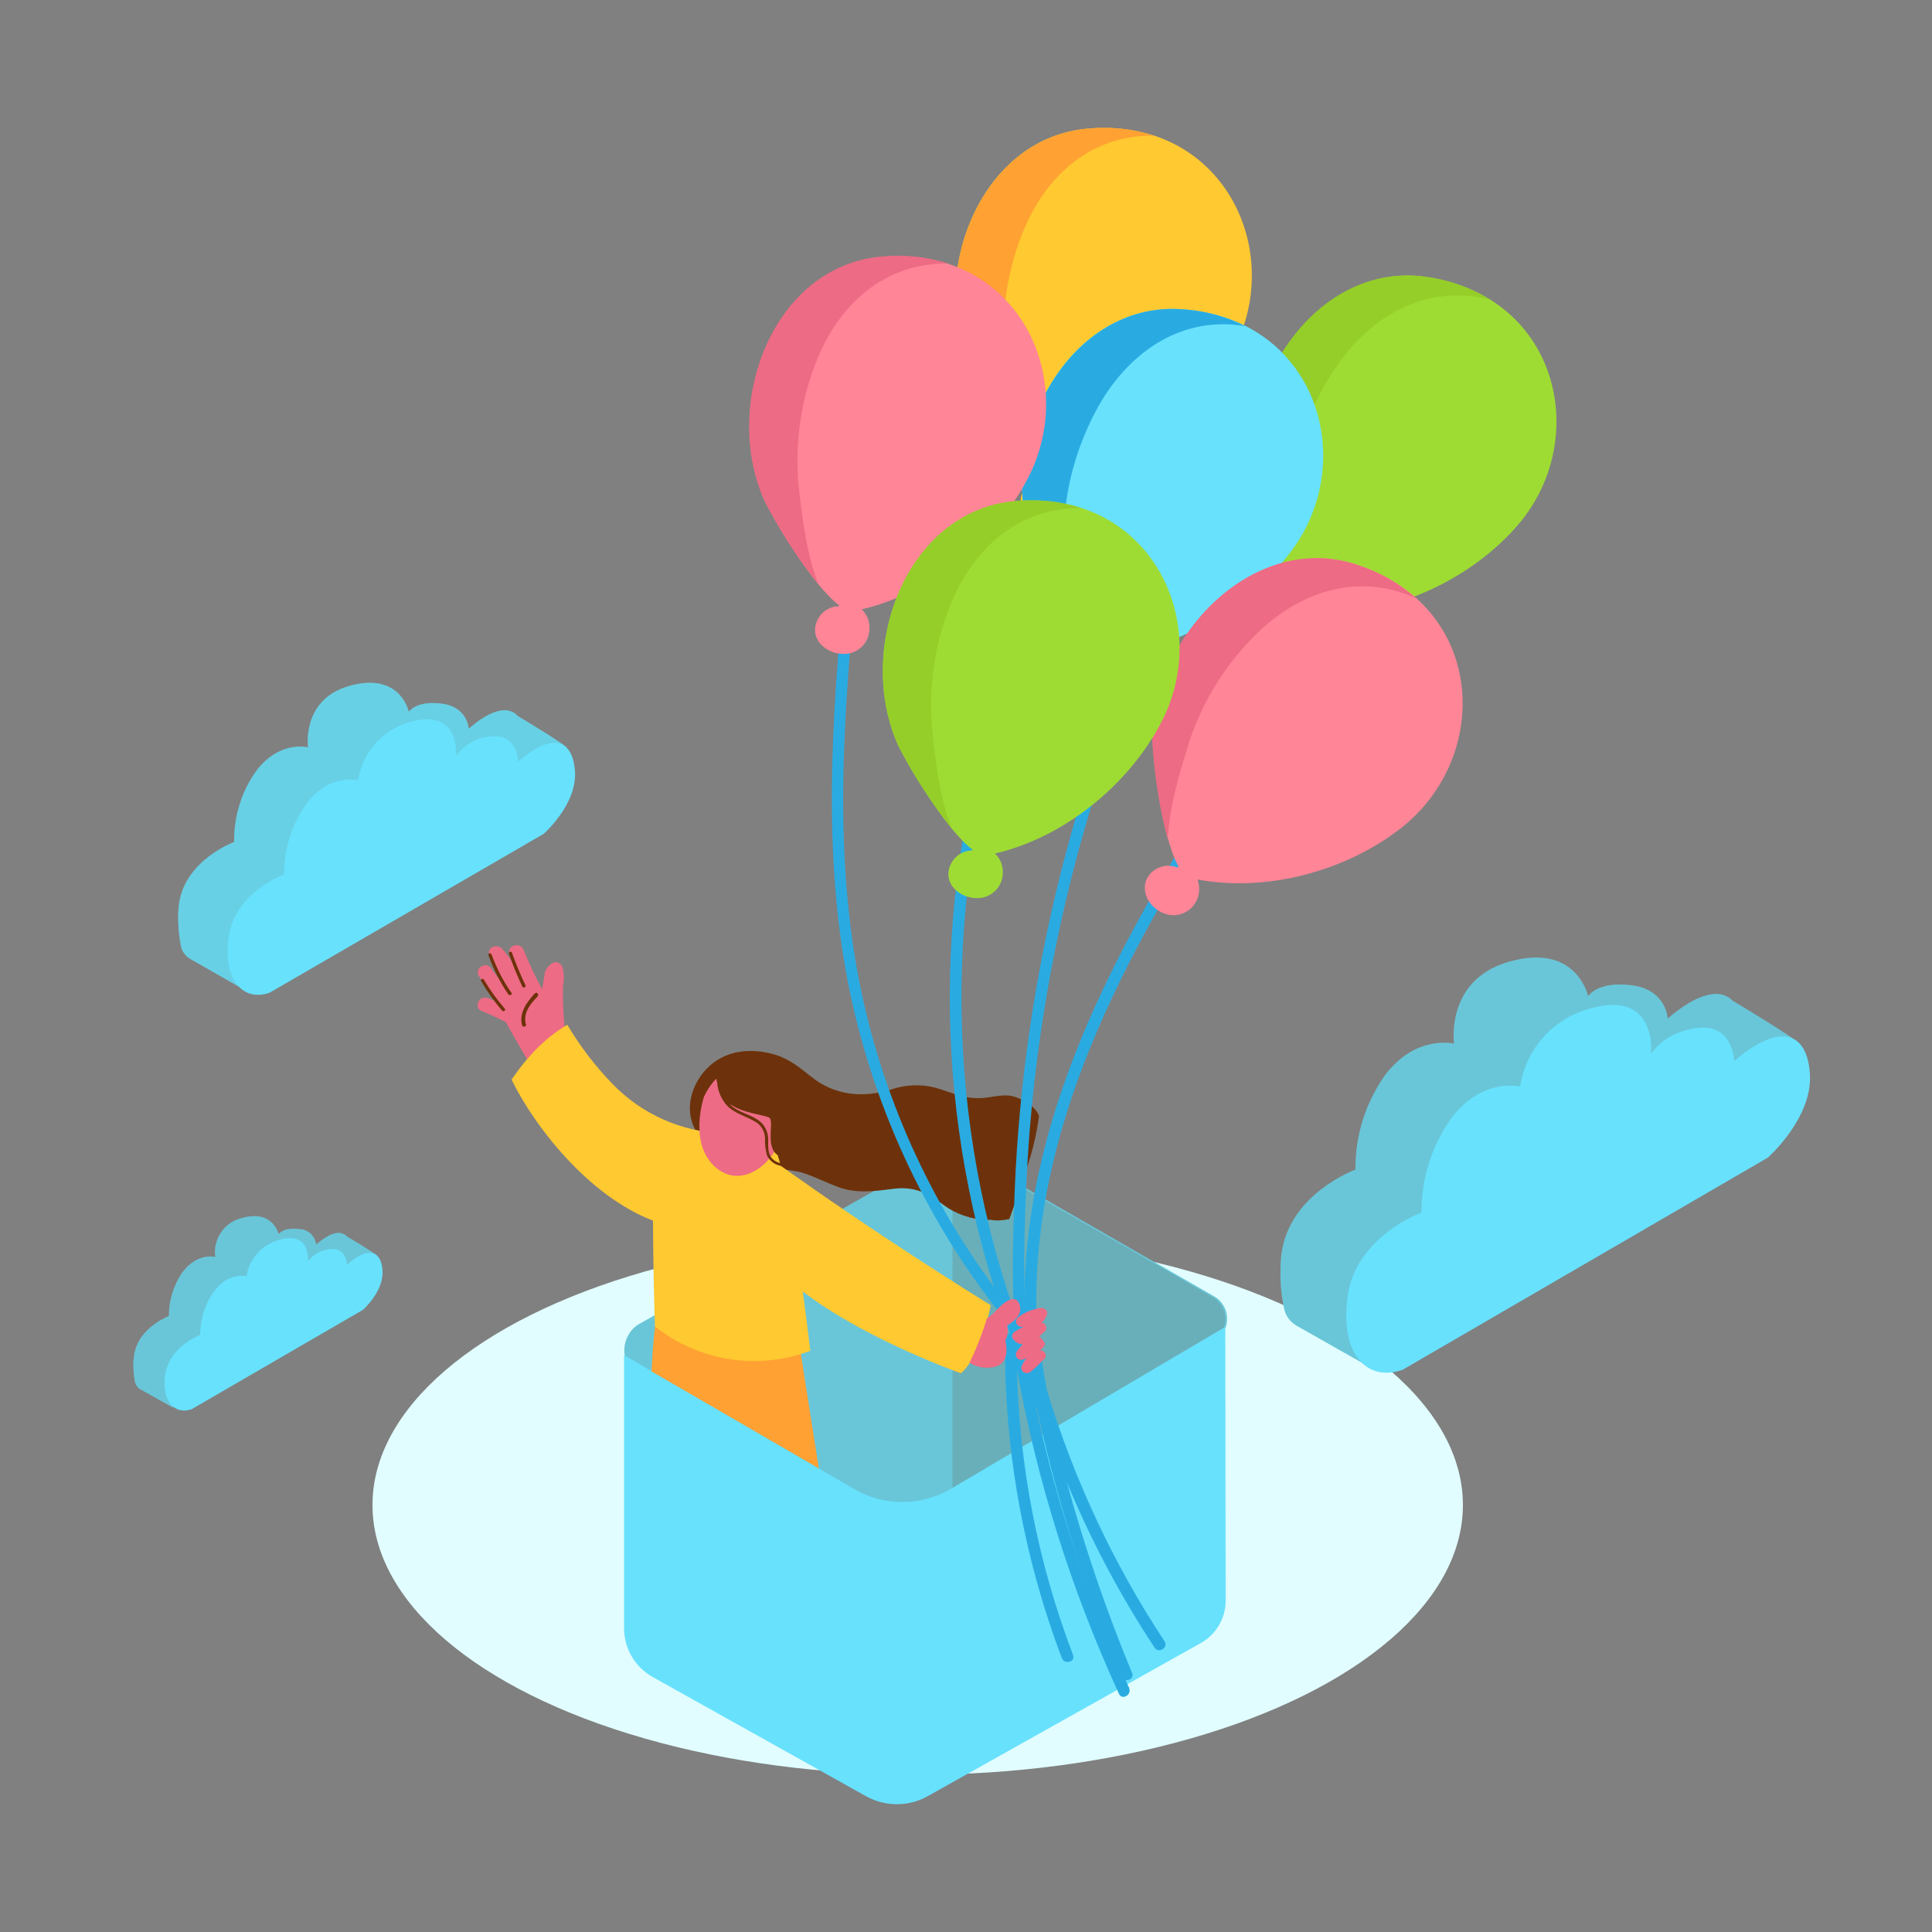 <svg transform="scale(1)" version="1.1" id="SYj4gLJ37h" xmlns="http://www.w3.org/2000/svg" xmlns:xlink="http://www.w3.org/1999/xlink" x="0px" y="0px" viewBox="0 0 500 500" xml:space="preserve" class="pbimage_pbimage__wrapper__image__0LEis false"><rect x="0" y="0" width="500" height="500" fill="#808080" stroke="none"/><title>Balloon</title><style type="text/css"> .st0{fill:#E1FDFF;} .st1{fill:#68E1FD;} .st2{opacity:0.15;fill:#6D320B;enable-background:new;} .st3{fill:#FFA133;} .st4{fill:#6D320B;} .st5{fill:#ED6B84;} .st6{fill:#FFC931;} .st7{fill:#29ABE2;} .st8{fill:#9EDC33;} .st9{fill:#95CE29;} .st10{fill:#FF8597;} .st11{opacity:0.1;fill:#6D320B;enable-background:new;}
 .st11{fill:#6D320B;}
 .st10{fill:#FF8597;}
 .st9{fill:#95CE29;}
 .st8{fill:#9EDC33;}
 .st7{fill:#29ABE2;}
 .st6{fill:#FFC931;}
 .st5{fill:#ED6B84;}
 .st4{fill:#6D320B;}
 .st3{fill:#FFA133;}
 .st2{fill:#6D320B;}
 .st1{fill:#68E1FD;}
 .st0{fill:#E1FDFF;}</style><ellipse class="st0" id="Base" cx="237.5" cy="389.5" rx="141.1" ry="69.8"></ellipse><g id="Box"><path class="st1" d="M165.7,342.5l69.2-39.2c7.2-4.1,16.1-4.1,23.3,0l56,32.2c3.2,1.8,4.3,5.9,2.5,9.1c-0.4,0.7-0.9,1.2-1.4,1.7
		l-85.4,73.4L164,355.2c-3.2-3.1-3.2-8.1-0.2-11.3C164.4,343.3,165,342.8,165.7,342.5L165.7,342.5z" fill="#68E1FD"></path><path class="st2" d="M165.7,342.5l69.2-39.2c7.2-4.1,16.1-4.1,23.3,0l56,32.2c3.2,1.8,4.3,5.9,2.5,9.1c-0.4,0.7-0.9,1.2-1.4,1.7
		l-85.4,73.4L164,355.2c-3.2-3.1-3.2-8.1-0.2-11.3C164.4,343.3,165,342.8,165.7,342.5L165.7,342.5z" fill="#6D320B"></path><path class="st2" d="M313.7,335.6l-56-32.2c-3.4-2-7.3-3.1-11.2-3.1v104.9l68.3-58.7c2.8-2.4,3.1-6.6,0.7-9.4
		C315,336.5,314.4,336,313.7,335.6L313.7,335.6z" fill="#6D320B"></path><path class="st1" d="M317.1,343.4l-71,41.9c-7.7,4.5-17.3,4.6-25,0.1l-59.6-34.7v70.6c0,5.3,2.8,10.1,7.4,12.7l55.3,30.9
		c4.9,2.7,10.9,2.7,15.8,0l70.8-39.7c3.9-2.2,6.4-6.4,6.4-10.9L317.1,343.4z" fill="#68E1FD"></path></g><g id="Baloon_and_Character"><path class="st3" d="M168.6,354.9l43.3,25.1l-5.8-37l-35.6-6.9C169.5,342.3,168.9,348.6,168.6,354.9z"></path><path class="st4" d="M261.2,315.5c1.3-3.5,2.5-7.1,3.7-10.8c1.9-5.1,3.3-10.5,4-15.9c-0.9-2.5-4.4-4.5-6.8-5.1
		c-3-0.7-6.1,0.6-9.1,0.5c-4,0-7.1-1.6-10.9-2.7c-3.8-1-7.9-0.8-11.6,0.5c-7.2,2.2-14.5,1.5-20.5-3.3c-3.4-2.7-6-4.9-10.3-6
		c-6.6-1.7-13.4-0.5-17.8,5c-3.9,5-4.8,11.6-0.6,16.7c2.2,2.4,5.1,4.1,8.4,4.7c2.9,0.8,5.6,2.5,8.6,3.1h0.3c2.8,0.2,5.6,0.6,8.4,1.1
		c3.5,1,6.8,2.8,10.2,4c4.6,1.6,9,1,13.7,0.4c6-0.8,9.2,1.1,13.8,4.5l0.9,0.6c3.3,2,7.1,3,10.9,2.9
		C258.1,316,259.7,315.8,261.2,315.5z"></path><path class="st5" d="M149.1,271.7c-1-1.8-2.1-3.7-3-5.7c-0.3-3.6-0.5-7.1-0.4-10.7c0.3-1.5,0.3-3,0-4.5c-0.1-1-1-1.8-2-1.8
		c-0.1,0-0.3,0-0.4,0.1c-1.3,0.6-2.3,1.8-2.4,3.3c-0.2,1.2-0.4,2.4-0.6,3.6c-1.8-3.3-3.4-6.7-4.8-10.2c-0.9-2.2-4.5-1.1-3.6,1.2
		l1,2.4c-0.9-1.3-1.8-2.6-2.9-3.8c-1.2-1.5-4.2-0.5-3.3,1.6c1.2,2.9,2.6,5.7,4.2,8.4c-1.3-1.6-2.6-3.3-3.8-5c-1.4-2-4.5,0.1-3.1,2.1
		c1.7,2.4,3.5,4.8,5.5,7c-1.1-0.5-2.2-1-3.2-1.4c-2.2-0.9-3.9,2.4-1.7,3.3s4.2,1.9,6.3,2.9l0.1,0.2c3.2,5.8,6.6,11.5,10,17.1
		c1.2,2.1,4.4,0,3.1-2.1l-1.6-2.6c0.6-0.2,1.1-0.5,1.4-1c0.9,0.5,2,0.3,2.6-0.6c0,0,0,0,0,0c0.2-0.3,0.3-0.6,0.3-1
		c1,0.5,2.1,0,2.6-0.9C149.5,272.9,149.4,272.3,149.1,271.7L149.1,271.7z"></path><path class="st4" d="M138.4,257.1c-2.1,2.3-4.1,5-3.3,8.2c0.2,0.7,1.2,0.4,1-0.2c-0.8-2.9,1.1-5.2,3-7.2
		C139.6,257.3,138.9,256.6,138.4,257.1z"></path><path class="st4" d="M136,255c-1.3-2.7-2.5-5.6-3.5-8.4c-0.1-0.5-0.9-0.3-0.8,0.2c1,2.9,2.2,5.8,3.5,8.6
		C135.5,255.8,136.2,255.4,136,255z"></path><path class="st4" d="M132.4,257c-2.2-3.1-3.9-6.5-5.2-10c-0.2-0.5-0.9-0.3-0.8,0.2c1.3,3.6,3,7,5.2,10.2
		C132,257.7,132.7,257.4,132.4,257z"></path><path class="st4" d="M130.6,261c-2-2.3-3.8-4.8-5.4-7.5c-0.2-0.4-1,0-0.7,0.4c1.6,2.7,3.4,5.3,5.5,7.7
		C130.4,261.9,131,261.4,130.6,261z"></path><path class="st6" d="M199.9,295.9l-12.8-2.6c-10.8-0.4-21.1-5-28.6-12.8c-4.5-4.6-8.4-9.8-11.7-15.3c-3.9,2.3-7.3,5.3-10.2,8.7
		c-1.5,1.7-2.9,3.6-4.2,5.5c5.6,11.6,19.6,30,36.6,36.5c0,0,0,12.6,0.5,27.4c11.4,9,26.6,11.4,40.2,6.3
		C209.7,349.6,204.3,302.1,199.9,295.9z"></path><path class="st6" d="M193.4,295.4c0,0,24.7,18.6,63,42.4c0,0-2.3,12.8-7.7,17.6c0,0-41.9-14.7-52.7-33.6"></path><path class="st5" d="M182.2,283.8c0,0-4.5,13.1,3.9,19s19.7-6.5,16.6-18.1S187.5,272.6,182.2,283.8z"></path><path class="st4" d="M203.7,301c-1.4,0.3-2.8-0.1-3.8-1.1c-1.2-1.2-1.1-3-1.1-4.7c0.1-2.2-0.9-4.2-2.7-5.4
		c-2.2-1.5-4.9-1.9-6.9-3.7c-0.2-0.2-0.4-0.4-0.6-0.6c0.3,0.2,0.5,0.5,0.9,0.6c3.2,2,8,2.4,9.5,3.1s-0.9,6.7,1.8,9.4
		s9-13.8,5.4-18.2s-15.8-9.7-21.1-2.3c0.1,0.7,0.3,1.3,0.5,2c0.1,2,0.9,3.9,2.1,5.5c2,2.5,4.8,3,7.4,4.5c1.7,0.8,2.8,2.5,2.9,4.4
		c-0.1,1.5,0.1,3.1,0.5,4.5c1,2.1,3.3,3.2,5.5,2.6C204.5,301.6,204.2,300.9,203.7,301z"></path><path class="st7" d="M271.8,252.3c6.6-35.7,18-70.4,33.9-103.1c0.8-1.7-1.7-3.2-2.6-1.6c-24.4,50.1-38.2,104.8-40.5,160.5
		c-0.4,10.3-0.7,20.7-0.2,31.1c-18.6-54.1-18.1-112.9,1.6-166.6c0.7-1.8-2.2-2.6-2.9-0.8c-19,51.9-20.3,108.5-3.9,161.2
		c-18-24.4-30.2-52.7-35.5-82.6c-6.3-35.8-2.8-72.4,0.7-108.3c0.2-1.9-2.8-1.9-3,0c-3.6,37.1-7.1,74.9,0,111.9
		c6.2,31.7,19.9,61.4,40,86.7c0.1,0.2,0.3,0.3,0.5,0.4c0.5,1.3,0.9,2.6,1.4,3.9c-0.7,0.1-1.2,0.7-1.2,1.4
		c-0.3,28.2,4.7,56.3,14.7,82.7c0.7,1.8,3.6,1,2.9-0.8c-9-23.6-13.9-48.5-14.5-73.8c5.2,28.9,14.1,57.1,26.4,83.9
		c0.8,1.7,3.4,0.2,2.6-1.6c-10.6-23.1-18.7-47.4-24-72.3c0.2-0.3,0.3-0.8,0.2-1.1c-4.1-18.4-3.6-38-2.8-56.8
		C266.4,288.5,268.5,270.3,271.8,252.3z"></path><path class="st7" d="M320.3,201.7c1-1.6-1.6-3.1-2.6-1.6C291,241,265.6,286,265.1,335.8c-0.1,0.2-0.2,0.5-0.2,0.7
		c0,0.7,0.1,1.4,0.2,2.1c0,1.6,0,3,0.1,4.5c-0.9,0.1-1.5,0.8-1.5,1.7c0,0.1,0,0.1,0,0.2c0.9,3.7,1.8,7.5,2.9,11.1
		c5.2,26.6,13.1,52.7,23.5,77.7c0.7,1.8,3.6,1,2.9-0.8c-6.7-16.1-12.3-32.6-16.9-49.4c6.2,15,13.8,29.3,22.7,42.8
		c1,1.6,3.6,0.1,2.6-1.6C288.2,404.8,278,383,271,360c-1.4-7.1-2.3-14.2-2.8-21.4C267.6,288.4,293.4,243,320.3,201.7z"></path><path class="st5" d="M270.4,351.6c0.4-0.6,0.3-1.5-0.4-1.9c-0.2-0.1-0.5-0.2-0.8-0.2c0.3-0.3,0.6-0.6,0.9-0.9
		c0.4-0.5,0.4-1.2-0.1-1.6c-0.1-0.1-0.2-0.1-0.2-0.2c-0.2-0.4-0.5-0.8-0.9-0.9l0.9-0.8l0.2-0.2l0.3-0.2c0.6-0.5,0.6-1.4,0.1-2
		c-0.2-0.3-0.6-0.4-0.9-0.4c0.4-0.3,0.7-0.6,1-1V341c0.6-0.5,0.7-1.4,0.2-2c-0.3-0.4-0.8-0.5-1.3-0.5c-2.2,0.3-4.3,1.1-6,2.5
		c-0.6,0.5-0.6,1.4-0.1,1.9c0,0,0,0,0,0c0.2,0.2,0.4,0.3,0.6,0.4c0.3,0.1,0.6,0.1,1,0.1c-0.9,0.4-1.7,0.8-2.5,1.4
		c-0.6,0.5-0.6,1.4-0.1,1.9c0.6,0.7,1.4,1.2,2.4,1.2c-0.6,0.6-1.1,1.2-1.6,1.9c-0.4,0.6-0.2,1.5,0.4,1.9c0.3,0.2,0.7,0.3,1,0.2
		c0.4-0.1,0.8-0.2,1.2-0.4c-0.6,0.6-1,1.3-1.3,2.1c-0.5,1.4,1.2,2.2,2.2,1.5c1.3-1,2.4-2.1,3.5-3.3l0.1-0.1L270.4,351.6z"></path><path class="st5" d="M263.8,337.5c-1.2-3.2-4.8,0.2-6.8,2.5c-0.1,0.1-0.2,0.1-0.3,0.2c-0.4,0.4-0.8,0.7-1.3,1
		c-1.2,4-2.7,7.8-4.5,11.5c0.9,0.5,1.8,0.9,2.8,1.1c1.4,0.3,2.9,0.2,4.2-0.2c2.9-1.1,2.8-4.1,2.3-6.7v0c0.5-0.9,0.7-2,0.6-3
		c0-0.3-0.1-0.5-0.2-0.8C262.7,341.8,264.8,340,263.8,337.5z"></path><path class="st8" d="M369.4,71.7c-27.9-4.3-49.3,27.1-44.6,53.9c0.7,3.8,6.5,24,12.2,30.9l-0.2,0.2c-3-0.6-5.9,0.9-7.1,3.7
		c-1.6,3.7,1.4,7.4,4.9,8.4c3.5,1.3,7.3-0.5,8.6-4c0.7-2,0.5-4.2-0.7-6c18.4,0.2,37.6-8.7,49.6-22.1C412,114.7,404,77,369.4,71.7z"></path><path class="st9" d="M334,126.1c1.4-11.3,5.6-22.2,12.1-31.6c9.6-13.7,23.9-21,39.6-16.9c-5-3.1-10.5-5.1-16.3-5.9
		c-28-4.3-49.4,27-44.6,53.8c2,8.4,4.8,16.6,8.3,24.4C332,142.1,333,133.6,334,126.1z"></path><path class="st6" d="M281.3,33.3c-28.1,2.6-41.3,38.2-30.2,63.1c1.6,3.6,12.1,21.7,19.3,27.1l-0.2,0.2c-3,0.1-5.5,2.3-6,5.3
		c-0.6,3.9,3.1,6.8,6.7,7c3.7,0.4,7-2.3,7.3-6c0.2-2-0.5-4.1-2-5.5c17.9-4.2,34.3-17.6,42.8-33.5C333.1,64.7,316.2,30.1,281.3,33.3z
		"></path><path class="st3" d="M260.2,94.7c-1.4-11.4,0-22.9,4.1-33.6c6-15.7,18.1-26.2,34.3-26c-5.6-1.8-11.4-2.4-17.3-1.8
		C253.2,36,240,71.6,251.1,96.5c3.9,7.7,8.6,14.9,14,21.7C262.2,110.7,261.1,102.2,260.2,94.7z"></path><path class="st1" d="M305.5,80c-28.2-1.7-46.6,31.5-39.4,57.8c1,3.8,8.6,23.3,15,29.7l-0.2,0.2c-3-0.4-5.8,1.5-6.7,4.3
		c-1.1,3.8,2.1,7.2,5.6,7.9c3.6,0.9,7.2-1.2,8.2-4.8c0.5-2,0.1-4.1-1.2-5.8c18.3-1.4,36.6-12.1,47.4-26.7
		C351.9,118.9,340.5,82.1,305.5,80z"></path><path class="st7" d="M275.3,137.5c0.3-11.4,3.5-22.6,9.1-32.6c8.3-14.5,22-23.2,37.9-20.5c-5.2-2.6-10.9-4.1-16.8-4.4
		c-28.1-1.7-46.6,31.5-39.4,57.8c2.7,8.2,6.3,16,10.5,23.5C274.8,153.6,275,145.1,275.3,137.5z"></path><path class="st10" d="M228.1,66.5c-28.1,2.6-41.3,38.2-30.2,63.1c1.6,3.6,12.1,21.7,19.3,27.1l-0.2,0.2c-3,0.1-5.5,2.3-6,5.3
		c-0.6,3.9,3.1,6.8,6.7,7c3.7,0.4,7-2.3,7.3-6c0.2-2.1-0.5-4.1-2-5.5c17.9-4.2,34.3-17.6,42.8-33.5C279.8,97.9,263,63.3,228.1,66.5z
		"></path><path class="st5" d="M206.9,127.8c-1.4-11.4,0-22.9,4.1-33.6c6-15.7,18.1-26.2,34.3-26c-5.6-1.8-11.4-2.4-17.3-1.8
		c-28.1,2.6-41.3,38.2-30.2,63.1c3.9,7.7,8.6,14.9,14,21.7C208.9,143.9,207.8,135.3,206.9,127.8z"></path><path class="st10" d="M351.4,146.2c-26.7-9-53.2,18.3-53.1,45.5c0,3.9,2.3,24.7,6.7,32.6l-0.3,0.2c-2.8-1.1-6-0.1-7.6,2.4
		c-2.1,3.4,0.1,7.5,3.3,9.1c3.2,1.8,7.3,0.7,9.1-2.6c1-1.8,1.1-3.9,0.4-5.8c18,3.4,38.5-2.2,52.7-13.3
		C386.1,195.8,384.6,157.3,351.4,146.2z"></path><path class="st5" d="M307.2,193.8c3.3-11,9.2-20.9,17.3-29.1c11.8-11.9,27.2-16.6,41.9-9.9c-4.4-3.9-9.5-6.8-15.1-8.6
		c-26.7-9-53.2,18.3-53.1,45.5c0.5,8.6,1.8,17.2,4,25.5C302.6,209.2,305,201,307.2,193.8z"></path><path class="st8" d="M262.6,129.7c-28.1,2.6-41.3,38.2-30.2,63.1c1.6,3.6,12.1,21.7,19.3,27.1l-0.2,0.2c-3,0.1-5.5,2.3-6,5.3
		c-0.6,3.9,3.1,6.8,6.7,7c3.7,0.4,7-2.3,7.3-6c0.2-2.1-0.5-4.1-2-5.5c17.9-4.2,34.3-17.6,42.8-33.5
		C314.4,161.1,297.5,126.5,262.6,129.7z"></path><path class="st9" d="M241.5,191.1c-1.4-11.4,0-22.9,4.1-33.6c6-15.7,18.1-26.2,34.3-26c-5.6-1.8-11.4-2.4-17.3-1.8
		c-28.1,2.6-41.3,38.2-30.2,63.1c3.9,7.7,8.6,14.9,14,21.7C243.4,207.1,242.3,198.6,241.5,191.1z"></path></g><g id="Cloud"><path class="st1" d="M146.6,193.4c-0.9-1.1-12.6-8.1-12.6-8.1l0,0c-2.4-2.7-6.9-1.8-12.7,3.3c0,0-0.2-5.6-6.9-6.5s-8.6,2.1-8.6,2.1
		s-2.2-10.6-15.7-6.6c-12.1,3.6-10.4,15.8-10.4,15.8s-7.6-1.9-13.6,6.4c-3.7,5.3-5.6,11.7-5.5,18.1c0,0-12.7,4.6-14.3,16.1
		c-0.1,1-0.2,2-0.2,3v0.3c0,2.5,0.2,5,0.7,7.4c0.2,1.4,1.1,2.6,2.3,3.4l13.5,7.7c0.4-3.3-0.1-6.7-1.4-9.9l66.7-38.6
		c3.1-2.9,5.6-6.5,7.2-10.4l5.1-1.3C140.1,195.7,147.5,194.5,146.6,193.4z"></path><path class="st11" d="M146.6,193.4c-0.9-1.1-12.6-8.1-12.6-8.1l0,0c-2.4-2.7-6.9-1.8-12.7,3.3c0,0-0.2-5.6-6.9-6.5
		s-8.6,2.1-8.6,2.1s-2.2-10.6-15.7-6.6c-12.1,3.6-10.4,15.8-10.4,15.8s-7.6-1.9-13.6,6.4c-3.7,5.3-5.6,11.7-5.5,18.1
		c0,0-12.7,4.6-14.3,16.1c-0.1,1-0.2,2-0.2,3v0.3c0,2.5,0.2,5,0.7,7.4c0.2,1.4,1.1,2.6,2.3,3.4l13.5,7.7c0.4-3.3-0.1-6.7-1.4-9.9
		l66.7-38.6c3.1-2.9,5.6-6.5,7.2-10.4l5.1-1.3C140.1,195.7,147.5,194.5,146.6,193.4z"></path><path class="st1" d="M69.8,256.9l70.9-41.1c0,0,8.7-7.6,8.1-16.2s-6.2-9.9-14.7-2.5c0,0-0.2-7.2-6.9-6.5c-3.7,0.2-7.1,2.1-9.2,5.1
		c0,0,1.3-12.7-12-8.8c-7,2-12.2,7.8-13.3,15c0,0-7.6-1.9-13.6,6.4c-3.7,5.3-5.6,11.6-5.6,18c0,0-12.7,4.6-14.3,16.1
		S63.1,259.3,69.8,256.9z"></path><path class="st1" d="M97.6,325c-0.5-0.7-7.8-5-7.8-5l0,0c-1.6-1.7-4.3-1.1-8,2.1c-0.2-2.2-2.1-4-4.3-4c-4.2-0.6-5.4,1.3-5.4,1.3
		s-1.4-6.6-9.8-4.1c-4.4,1.2-7.2,5.5-6.6,10c0,0-4.7-1.2-8.5,4c-2.3,3.3-3.5,7.3-3.5,11.3c0,0-7.9,2.9-9,10.1
		c-0.1,0.6-0.1,1.3-0.2,1.9v0.2c0,1.6,0.1,3.2,0.4,4.7c0.2,0.9,0.7,1.7,1.5,2.1l8.4,4.7c0.3-2.1,0-4.2-0.8-6.2l41.7-24.2
		c2-1.8,3.5-4,4.5-6.5l3.1-0.8C93.4,326.4,98.1,325.7,97.6,325z"></path><path class="st2" d="M97.6,325c-0.5-0.7-7.8-5-7.8-5l0,0c-1.6-1.7-4.3-1.1-8,2.1c-0.2-2.2-2.1-4-4.3-4c-4.2-0.6-5.4,1.3-5.4,1.3
		s-1.4-6.6-9.8-4.1c-4.4,1.2-7.2,5.5-6.6,10c0,0-4.7-1.2-8.5,4c-2.3,3.3-3.5,7.3-3.5,11.3c0,0-7.9,2.9-9,10.1
		c-0.1,0.6-0.1,1.3-0.2,1.9v0.2c0,1.6,0.1,3.2,0.4,4.7c0.2,0.9,0.7,1.7,1.5,2.1l8.4,4.7c0.3-2.1,0-4.2-0.8-6.2l41.7-24.2
		c2-1.8,3.5-4,4.5-6.5l3.1-0.8C93.4,326.4,98.1,325.7,97.6,325z"></path><path class="st1" d="M49.6,364.7L93.9,339c0,0,5.4-4.7,5.1-10.1s-3.9-6.3-9.2-1.6c0,0-0.1-4.5-4.3-4c-2.3,0.1-4.4,1.3-5.8,3.1
		c0,0,0.8-8-7.5-5.5c-4.4,1.2-7.7,4.9-8.4,9.4c0,0-4.7-1.2-8.5,4c-2.3,3.3-3.5,7.2-3.5,11.2c0,0-7.9,2.9-9,10.1
		S45.3,366.2,49.6,364.7z"></path><path class="st1" d="M465.4,269.9c-1.1-1.4-16.8-10.8-16.8-10.8v0.1c-3.2-3.6-9.2-2.3-17,4.4c0,0-0.3-7.4-9.2-8.6
		s-11.4,2.8-11.4,2.8s-3-14.1-20.8-8.8c-16.2,4.8-13.9,21.1-13.9,21.1s-10.1-2.5-18.1,8.5c-4.9,7.1-7.5,15.5-7.4,24.1
		c0,0-16.9,6.1-19.1,21.5c-0.2,1.3-0.3,2.7-0.3,4v0.4c-0.1,3.3,0.2,6.6,0.9,9.9c0.3,1.9,1.5,3.5,3.1,4.5l18,10.2
		c0.6-4.5-0.1-9-1.8-13.1l88.9-51.6c4.2-3.9,7.5-8.6,9.7-13.9l6.8-1.8C456.8,272.9,466.5,271.3,465.4,269.9z"></path><path class="st2" d="M465.4,269.9c-1.1-1.4-16.8-10.8-16.8-10.8v0.1c-3.2-3.6-9.2-2.3-17,4.4c0,0-0.3-7.4-9.2-8.6
		s-11.4,2.8-11.4,2.8s-3-14.1-20.8-8.8c-16.2,4.8-13.9,21.1-13.9,21.1s-10.1-2.5-18.1,8.5c-4.9,7.1-7.5,15.5-7.4,24.1
		c0,0-16.9,6.1-19.1,21.5c-0.2,1.3-0.3,2.7-0.3,4v0.4c-0.1,3.3,0.2,6.6,0.9,9.9c0.3,1.9,1.5,3.5,3.1,4.5l18,10.2
		c0.6-4.5-0.1-9-1.8-13.1l88.9-51.6c4.2-3.9,7.5-8.6,9.7-13.9l6.8-1.8C456.8,272.9,466.5,271.3,465.4,269.9z"></path><path class="st1" d="M363,354.5l94.5-54.9c0,0,11.6-10.2,10.9-21.6s-8.2-13.2-19.6-3.4c0,0-0.2-9.5-9.2-8.6s-12.3,6.8-12.3,6.8
		s1.8-17-16.1-11.7c-9.4,2.6-16.3,10.5-17.8,20.1c0,0-10.1-2.5-18.1,8.6c-4.9,7.1-7.5,15.5-7.4,24c0,0-16.9,6.1-19.1,21.5
		S354,357.7,363,354.5z"></path></g></svg>